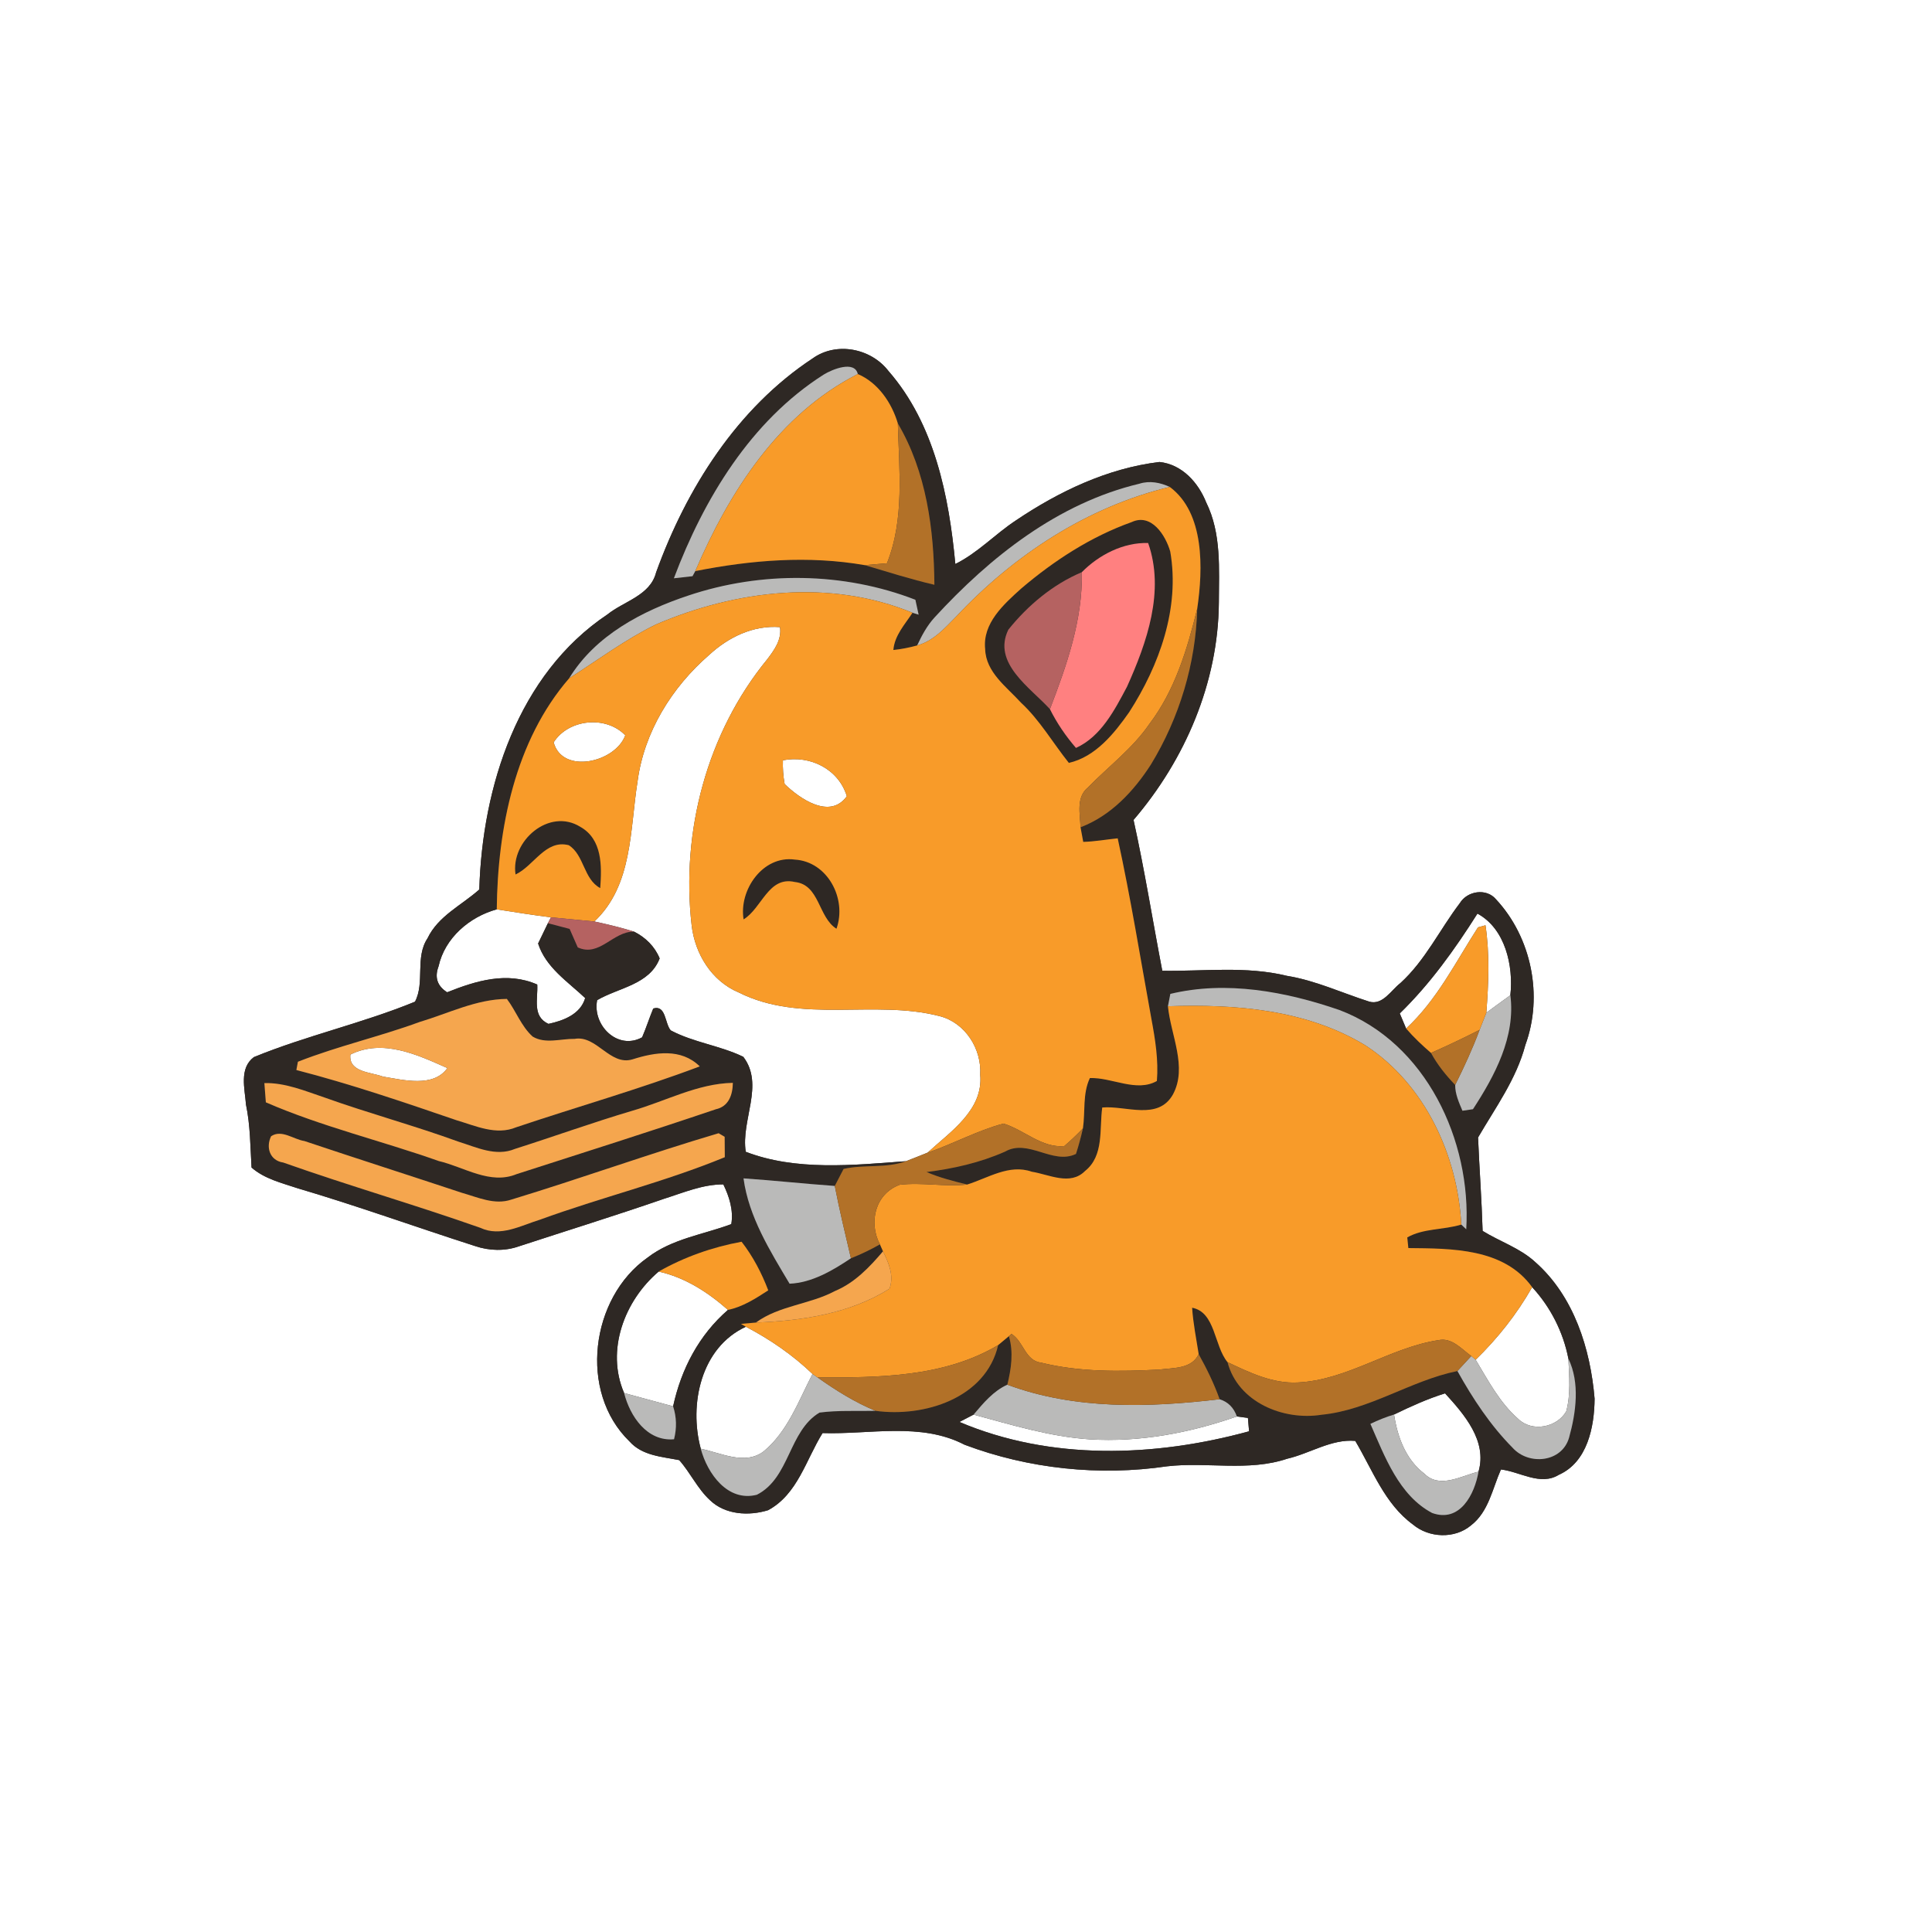 <?xml version="1.0" encoding="UTF-8" ?>
<!DOCTYPE svg PUBLIC "-//W3C//DTD SVG 1.1//EN" "http://www.w3.org/Graphics/SVG/1.1/DTD/svg11.dtd">
<svg width="250pt" height="250pt" viewBox="0 0 250 250" version="1.1" xmlns="http://www.w3.org/2000/svg">
<rect x="0" y="0" width="250" height="250" fill="#333333" stroke="none"/>
<g id="#ffffffff">
<path fill="#ffffff" opacity="1.00" d=" M 0.00 0.00 L 250.00 0.00 L 250.00 250.00 L 0.00 250.00 L 0.00 0.00 M 105.17 46.37 C 95.37 52.83 88.83 63.20 84.90 74.07 C 84.14 77.07 80.75 77.78 78.60 79.51 C 67.03 87.24 62.41 101.79 62.02 115.10 C 59.74 117.14 56.70 118.52 55.32 121.42 C 53.68 123.88 55.00 127.14 53.70 129.62 C 46.90 132.41 39.65 134.00 32.85 136.79 C 30.92 138.24 31.68 140.89 31.83 142.93 C 32.39 145.61 32.39 148.36 32.55 151.08 C 34.23 152.55 36.45 153.07 38.51 153.76 C 46.24 156.04 53.81 158.78 61.48 161.24 C 63.31 161.86 65.32 161.92 67.16 161.27 C 73.42 159.22 79.71 157.27 85.93 155.12 C 88.44 154.33 90.93 153.25 93.60 153.26 C 94.37 154.84 94.93 156.62 94.63 158.40 C 90.99 159.76 86.96 160.29 83.80 162.73 C 76.41 167.92 74.83 180.11 81.46 186.52 C 83.10 188.37 85.63 188.49 87.89 188.94 C 89.34 190.57 90.25 192.63 91.87 194.12 C 93.83 196.02 96.90 196.19 99.39 195.42 C 103.22 193.36 104.29 188.88 106.44 185.44 C 112.55 185.64 119.15 184.00 124.82 186.95 C 133.11 190.07 142.26 191.03 151.02 189.74 C 156.18 189.14 161.53 190.45 166.56 188.76 C 169.51 188.08 172.27 186.19 175.37 186.45 C 177.60 190.20 179.18 194.60 182.82 197.26 C 184.90 199.02 188.24 199.16 190.35 197.38 C 192.63 195.62 193.12 192.63 194.22 190.15 C 196.69 190.43 199.31 192.31 201.71 190.84 C 205.42 189.19 206.31 184.63 206.34 180.99 C 205.80 174.53 203.67 167.74 198.67 163.32 C 196.70 161.50 194.10 160.67 191.85 159.28 C 191.73 155.25 191.43 151.22 191.26 147.19 C 193.51 143.32 196.22 139.63 197.38 135.22 C 199.71 128.88 198.18 121.31 193.59 116.38 C 192.35 114.89 189.87 115.27 188.90 116.87 C 186.30 120.29 184.43 124.28 181.21 127.21 C 180.01 128.13 178.92 130.11 177.18 129.61 C 173.63 128.48 170.22 126.87 166.51 126.27 C 161.22 124.98 155.77 125.70 150.40 125.62 C 149.15 119.12 148.11 112.57 146.68 106.10 C 153.36 98.30 157.64 88.32 157.72 77.98 C 157.73 73.62 158.07 69.04 156.08 65.01 C 155.05 62.43 152.95 60.09 150.04 59.78 C 143.30 60.59 137.01 63.60 131.43 67.36 C 128.75 69.13 126.52 71.55 123.62 72.98 C 122.80 64.20 120.93 54.84 114.97 48.01 C 112.71 45.07 108.24 44.18 105.17 46.37 Z" />
<path fill="#ffffff" opacity="1.00" d=" M 91.76 84.75 C 94.25 82.45 97.47 80.88 100.93 81.15 C 101.17 82.77 100.20 84.10 99.28 85.31 C 91.49 94.82 88.10 107.60 89.50 119.75 C 89.93 123.43 92.08 126.95 95.58 128.42 C 103.71 132.51 113.09 129.29 121.60 131.49 C 124.90 132.34 127.04 135.72 126.84 139.06 C 127.26 143.64 122.99 146.43 120.03 149.15 C 119.10 149.53 118.16 149.90 117.23 150.26 C 110.39 150.77 102.99 151.54 96.50 149.04 C 95.85 144.97 98.95 140.37 96.18 136.75 C 93.17 135.29 89.75 134.90 86.79 133.33 C 86.01 132.42 86.19 130.00 84.53 130.50 C 84.02 131.73 83.62 133.00 83.09 134.23 C 79.93 135.96 76.63 132.67 77.27 129.42 C 80.06 127.79 84.05 127.42 85.36 124.02 C 84.73 122.47 83.52 121.29 82.04 120.55 C 80.35 120.02 78.63 119.61 76.91 119.24 C 81.90 114.55 81.50 107.33 82.50 101.11 C 83.34 94.72 86.94 88.93 91.76 84.75 Z" />
<path fill="#ffffff" opacity="1.00" d=" M 71.64 96.06 C 73.58 93.02 78.43 92.56 80.91 95.15 C 79.62 98.66 72.78 100.25 71.64 96.06 Z" />
<path fill="#ffffff" opacity="1.00" d=" M 101.31 98.38 C 104.82 97.69 108.51 99.51 109.58 103.03 C 107.41 106.07 103.51 103.38 101.53 101.45 C 101.35 100.43 101.27 99.41 101.31 98.38 Z" />
<path fill="#ffffff" opacity="1.00" d=" M 56.75 125.04 C 57.56 121.37 60.75 118.64 64.28 117.67 C 66.61 118.03 68.95 118.41 71.29 118.70 L 70.90 119.46 C 70.58 120.11 69.95 121.43 69.63 122.09 C 70.63 125.20 73.46 127.01 75.72 129.15 C 75.12 131.24 72.90 132.08 70.97 132.49 C 68.83 131.51 69.63 129.24 69.52 127.40 C 65.61 125.68 61.60 126.91 57.86 128.40 C 56.58 127.59 56.21 126.47 56.75 125.04 Z" />
<path fill="#ffffff" opacity="1.00" d=" M 191.18 118.22 C 194.78 120.16 195.86 124.98 195.44 128.78 C 194.40 129.53 193.36 130.28 192.33 131.05 C 192.62 127.28 192.78 123.47 192.22 119.73 L 191.25 120.00 C 188.35 124.50 185.95 129.39 181.95 133.09 C 181.74 132.60 181.33 131.63 181.13 131.14 C 185.07 127.30 188.25 122.85 191.18 118.22 Z" />
<path fill="#ffffff" opacity="1.00" d=" M 45.34 136.46 C 49.53 134.38 54.00 136.48 57.89 138.21 C 56.08 140.77 52.19 139.74 49.55 139.31 C 48.03 138.73 45.08 138.76 45.34 136.46 Z" />
<path fill="#ffffff" opacity="1.00" d=" M 80.76 180.26 C 78.37 174.73 80.81 168.29 85.23 164.54 C 88.65 165.30 91.60 167.21 94.20 169.50 C 90.44 172.76 88.15 177.15 87.10 181.98 C 84.99 181.40 82.87 180.84 80.76 180.26 Z" />
<path fill="#ffffff" opacity="1.00" d=" M 190.95 175.95 C 193.81 173.17 196.29 170.03 198.26 166.56 C 200.64 169.13 202.28 172.37 202.95 175.81 C 203.05 178.07 203.27 180.42 202.67 182.63 C 201.46 184.73 198.23 185.35 196.45 183.60 C 194.06 181.51 192.57 178.64 190.95 175.95 Z" />
<path fill="#ffffff" opacity="1.00" d=" M 90.68 187.47 C 89.13 181.73 90.69 174.36 96.52 171.68 C 99.65 173.32 102.59 175.34 105.14 177.79 C 103.33 181.27 101.93 185.24 98.81 187.81 C 96.38 189.65 93.28 187.99 90.68 187.47 Z" />
<path fill="#ffffff" opacity="1.00" d=" M 180.39 183.04 C 182.53 182.00 184.71 181.01 186.99 180.30 C 189.47 183.02 192.47 186.45 191.32 190.43 C 189.10 190.97 186.29 192.68 184.32 190.70 C 181.90 188.87 180.83 185.93 180.39 183.04 Z" />
<path fill="#ffffff" opacity="1.00" d=" M 124.15 184.00 C 124.61 183.76 125.53 183.29 125.98 183.05 C 130.92 184.38 135.87 185.91 141.00 186.25 C 147.48 186.65 153.95 185.42 160.05 183.29 C 160.41 183.34 161.13 183.43 161.48 183.48 C 161.52 183.91 161.59 184.78 161.63 185.21 C 149.43 188.55 135.96 189.02 124.15 184.00 Z" />
</g>
<g id="#2e2824ff">
<path fill="#2e2824" opacity="1.00" d=" M 105.17 46.37 C 108.24 44.18 112.71 45.07 114.97 48.01 C 120.93 54.84 122.80 64.20 123.62 72.98 C 126.52 71.55 128.75 69.13 131.43 67.36 C 137.01 63.60 143.30 60.59 150.04 59.78 C 152.95 60.09 155.05 62.43 156.08 65.01 C 158.07 69.04 157.73 73.62 157.72 77.98 C 157.64 88.32 153.36 98.30 146.68 106.10 C 148.11 112.57 149.15 119.12 150.40 125.62 C 155.77 125.70 161.22 124.98 166.51 126.27 C 170.22 126.87 173.63 128.48 177.18 129.61 C 178.92 130.11 180.01 128.13 181.21 127.21 C 184.43 124.28 186.30 120.29 188.90 116.87 C 189.87 115.27 192.35 114.89 193.59 116.38 C 198.18 121.31 199.71 128.88 197.38 135.22 C 196.22 139.63 193.51 143.32 191.26 147.19 C 191.43 151.22 191.73 155.25 191.85 159.28 C 194.10 160.67 196.70 161.50 198.67 163.32 C 203.67 167.74 205.80 174.53 206.34 180.99 C 206.31 184.63 205.42 189.19 201.71 190.84 C 199.31 192.31 196.69 190.43 194.22 190.15 C 193.12 192.63 192.63 195.62 190.35 197.38 C 188.24 199.16 184.90 199.02 182.82 197.26 C 179.18 194.60 177.60 190.20 175.37 186.45 C 172.27 186.19 169.51 188.08 166.56 188.76 C 161.53 190.45 156.18 189.14 151.02 189.74 C 142.26 191.03 133.11 190.07 124.82 186.95 C 119.15 184.00 112.55 185.64 106.44 185.44 C 104.29 188.88 103.22 193.36 99.39 195.42 C 96.90 196.19 93.83 196.02 91.87 194.12 C 90.25 192.63 89.34 190.57 87.89 188.94 C 85.63 188.49 83.10 188.37 81.46 186.52 C 74.83 180.11 76.41 167.92 83.80 162.73 C 86.96 160.29 90.99 159.76 94.63 158.40 C 94.93 156.62 94.37 154.84 93.60 153.26 C 90.93 153.25 88.44 154.33 85.93 155.12 C 79.71 157.27 73.42 159.22 67.16 161.27 C 65.32 161.92 63.31 161.86 61.48 161.24 C 53.81 158.78 46.24 156.04 38.51 153.76 C 36.45 153.07 34.23 152.55 32.55 151.08 C 32.39 148.36 32.39 145.61 31.83 142.93 C 31.68 140.89 30.92 138.24 32.85 136.79 C 39.65 134.00 46.90 132.41 53.70 129.62 C 55.00 127.14 53.68 123.88 55.32 121.42 C 56.70 118.52 59.74 117.14 62.02 115.10 C 62.41 101.79 67.03 87.24 78.60 79.51 C 80.75 77.78 84.14 77.07 84.90 74.07 C 88.83 63.20 95.37 52.83 105.17 46.37 M 106.59 48.47 C 97.15 54.47 91.07 64.56 87.20 74.83 C 87.80 74.76 89.01 74.63 89.61 74.56 L 89.97 73.90 C 97.19 72.47 104.60 71.86 111.90 73.13 C 114.89 74.01 117.86 74.96 120.91 75.67 C 120.86 68.51 119.88 61.07 116.18 54.79 C 115.39 52.12 113.62 49.52 111.00 48.40 C 110.59 46.61 107.71 47.78 106.59 48.47 M 147.45 62.59 C 136.91 65.10 128.12 72.07 120.93 79.90 C 119.96 80.96 119.28 82.23 118.68 83.52 C 117.67 83.80 116.64 84.00 115.60 84.11 C 115.76 82.21 117.09 80.81 118.08 79.29 L 118.87 79.54 C 118.77 79.06 118.56 78.09 118.45 77.61 C 109.14 74.00 98.54 73.89 89.08 77.06 C 83.09 79.05 77.03 82.22 73.65 87.77 C 66.65 95.84 64.39 107.21 64.28 117.67 C 60.75 118.64 57.56 121.37 56.75 125.04 C 56.21 126.47 56.58 127.59 57.86 128.40 C 61.60 126.91 65.61 125.68 69.52 127.40 C 69.63 129.24 68.83 131.51 70.97 132.49 C 72.90 132.08 75.12 131.24 75.72 129.15 C 73.46 127.01 70.63 125.20 69.63 122.09 C 69.95 121.43 70.58 120.11 70.90 119.46 C 71.60 119.64 73.00 120.02 73.71 120.20 C 73.97 120.80 74.50 122.00 74.76 122.59 C 77.58 123.89 79.30 120.51 82.04 120.55 C 83.52 121.29 84.73 122.47 85.36 124.02 C 84.05 127.42 80.06 127.79 77.27 129.42 C 76.63 132.67 79.93 135.96 83.09 134.23 C 83.62 133.00 84.02 131.73 84.53 130.50 C 86.19 130.00 86.01 132.42 86.79 133.33 C 89.75 134.90 93.17 135.29 96.18 136.75 C 98.95 140.37 95.85 144.97 96.50 149.04 C 102.99 151.54 110.39 150.77 117.23 150.26 C 114.66 151.21 111.81 150.65 109.16 151.26 C 108.87 151.81 108.30 152.91 108.02 153.46 C 104.08 153.18 100.15 152.75 96.21 152.48 C 96.88 157.45 99.65 161.88 102.17 166.11 C 105.07 165.99 107.75 164.40 110.11 162.82 C 111.40 162.31 112.65 161.71 113.86 161.02 L 114.26 161.92 C 112.51 163.98 110.59 166.00 108.04 167.06 C 104.78 168.80 100.83 168.93 97.81 171.14 C 97.33 171.19 96.36 171.27 95.88 171.31 L 96.52 171.68 C 90.69 174.36 89.13 181.73 90.68 187.47 C 91.53 190.66 94.15 194.39 97.94 193.42 C 102.22 191.24 102.03 185.19 106.04 182.79 C 108.44 182.47 110.87 182.62 113.29 182.56 C 119.56 183.43 127.57 180.95 129.16 174.06 C 129.51 173.77 130.20 173.19 130.55 172.90 C 131.17 174.99 130.85 177.11 130.35 179.18 C 128.54 179.99 127.24 181.57 125.98 183.05 C 125.53 183.29 124.61 183.76 124.15 184.00 C 135.96 189.02 149.43 188.55 161.63 185.21 C 161.59 184.78 161.52 183.91 161.48 183.48 C 161.13 183.43 160.41 183.34 160.05 183.29 C 159.65 182.14 158.90 181.40 157.82 181.06 C 157.10 179.04 156.15 177.10 155.11 175.23 C 154.80 173.23 154.39 171.24 154.26 169.22 C 157.29 169.79 157.08 174.13 158.84 176.26 C 160.20 181.45 166.05 183.85 171.00 183.07 C 177.24 182.46 182.51 178.65 188.59 177.41 C 190.57 180.97 192.85 184.43 195.72 187.33 C 197.80 189.66 202.12 189.26 203.04 186.02 C 203.94 182.78 204.46 178.95 202.95 175.81 C 202.28 172.37 200.64 169.13 198.26 166.56 C 194.61 161.49 187.84 161.56 182.24 161.50 C 182.21 161.15 182.14 160.47 182.10 160.12 C 184.19 158.93 186.81 159.16 189.09 158.46 L 189.73 159.07 C 190.42 147.60 184.52 134.94 173.33 130.70 C 166.39 128.31 158.69 126.86 151.44 128.61 C 151.36 129.01 151.21 129.81 151.13 130.21 C 151.49 133.94 153.69 138.07 151.78 141.62 C 149.85 145.04 145.71 143.04 142.63 143.31 C 142.24 146.09 142.89 149.55 140.40 151.53 C 138.48 153.47 135.75 151.97 133.51 151.62 C 130.59 150.59 127.85 152.44 125.15 153.28 C 123.37 152.84 121.58 152.39 119.89 151.66 C 123.38 151.23 126.81 150.45 130.03 149.03 C 133.05 147.29 136.22 150.77 139.23 149.32 C 139.58 148.23 139.88 147.13 140.13 146.01 C 140.45 143.86 140.07 141.52 141.03 139.50 C 143.89 139.40 147.05 141.38 149.70 139.88 C 149.92 137.19 149.49 134.52 149.00 131.89 C 147.58 124.08 146.32 116.24 144.63 108.48 C 143.14 108.63 141.66 108.90 140.17 108.94 C 140.08 108.47 139.91 107.52 139.82 107.05 C 143.74 105.56 146.70 102.39 148.92 98.94 C 152.61 92.90 154.74 85.85 154.92 78.76 C 155.68 73.60 155.89 66.37 151.37 63.01 C 150.14 62.44 148.77 62.17 147.45 62.59 M 191.18 118.22 C 188.25 122.85 185.07 127.30 181.13 131.14 C 181.33 131.63 181.74 132.60 181.95 133.09 C 182.93 134.23 184.03 135.26 185.17 136.25 C 186.00 137.78 187.10 139.14 188.30 140.39 C 188.29 141.57 188.79 142.67 189.24 143.73 C 189.58 143.68 190.26 143.58 190.60 143.53 C 193.43 139.19 196.13 134.15 195.44 128.78 C 195.86 124.98 194.78 120.16 191.18 118.22 M 54.28 132.25 C 49.10 134.15 43.68 135.37 38.55 137.39 C 38.50 137.66 38.40 138.19 38.35 138.46 C 45.36 140.27 52.22 142.61 59.08 144.96 C 61.57 145.69 64.20 146.95 66.79 145.87 C 74.70 143.21 82.75 140.93 90.55 137.99 C 88.13 135.61 84.76 136.15 81.85 137.08 C 78.92 137.96 77.22 133.92 74.35 134.43 C 72.56 134.40 70.56 135.12 68.92 134.13 C 67.44 132.79 66.78 130.83 65.59 129.26 C 61.64 129.29 58.01 131.14 54.28 132.25 M 34.21 140.15 C 34.25 140.77 34.35 142.02 34.40 142.64 C 41.61 145.78 49.36 147.61 56.78 150.24 C 60.07 151.01 63.42 153.35 66.85 151.93 C 75.45 149.16 84.06 146.44 92.62 143.54 C 94.30 143.18 94.81 141.66 94.83 140.12 C 90.24 140.21 86.13 142.50 81.79 143.74 C 76.70 145.25 71.69 147.06 66.63 148.67 C 64.17 149.70 61.67 148.46 59.32 147.73 C 53.61 145.65 47.73 144.07 42.00 142.02 C 39.47 141.17 36.93 140.09 34.21 140.15 M 35.08 147.03 C 34.37 148.49 34.93 150.18 36.65 150.43 C 45.09 153.42 53.71 155.90 62.16 158.88 C 64.75 160.10 67.39 158.59 69.86 157.83 C 77.77 154.94 86.00 152.95 93.79 149.74 C 93.78 149.08 93.78 147.76 93.77 147.10 L 92.99 146.64 C 83.99 149.30 75.14 152.50 66.16 155.23 C 64.00 155.96 61.83 154.93 59.77 154.35 C 52.98 152.10 46.17 149.92 39.39 147.65 C 37.98 147.44 36.45 146.11 35.08 147.03 M 85.23 164.54 C 80.81 168.29 78.37 174.73 80.76 180.26 C 81.52 183.26 83.72 186.55 87.22 186.24 C 87.59 184.79 87.55 183.37 87.10 181.98 C 88.15 177.15 90.44 172.76 94.20 169.50 C 96.11 169.11 97.79 168.02 99.41 166.97 C 98.56 164.73 97.43 162.57 95.96 160.68 C 92.21 161.37 88.55 162.65 85.23 164.54 M 180.39 183.04 C 179.34 183.36 178.31 183.77 177.33 184.25 C 179.18 188.46 181.03 193.52 185.32 195.78 C 188.92 197.08 190.82 193.35 191.32 190.43 C 192.47 186.45 189.47 183.02 186.99 180.30 C 184.71 181.01 182.53 182.00 180.39 183.04 Z" />
<path fill="#2e2824" opacity="1.00" d=" M 146.43 67.56 C 148.99 66.36 150.83 69.27 151.43 71.37 C 152.70 78.67 150.03 86.07 146.12 92.15 C 144.18 94.92 141.76 97.93 138.31 98.72 C 136.23 96.12 134.56 93.19 132.10 90.91 C 130.26 88.88 127.57 87.00 127.48 84.00 C 127.12 80.64 129.89 78.19 132.15 76.15 C 136.39 72.54 141.16 69.44 146.43 67.56 M 139.99 74.04 C 136.24 75.62 133.01 78.33 130.48 81.48 C 128.37 85.81 133.32 88.97 135.86 91.76 C 136.76 93.57 137.91 95.25 139.23 96.78 C 142.48 95.31 144.24 91.86 145.84 88.85 C 148.41 83.13 150.75 76.49 148.57 70.27 C 145.37 70.16 142.18 71.81 139.99 74.04 Z" />
<path fill="#2e2824" opacity="1.00" d=" M 66.71 113.16 C 66.05 108.80 71.08 104.49 75.09 106.99 C 77.95 108.60 77.88 112.05 77.67 114.92 C 75.50 113.76 75.61 110.64 73.60 109.37 C 70.59 108.59 69.10 112.04 66.71 113.16 Z" />
<path fill="#2e2824" opacity="1.00" d=" M 96.22 118.97 C 95.59 115.16 98.72 110.66 102.84 111.23 C 107.10 111.48 109.62 116.32 108.24 120.18 C 105.86 118.70 106.08 114.47 102.85 114.13 C 99.42 113.34 98.61 117.51 96.22 118.97 Z" />
</g>
<g id="#babab9ff">
<path fill="#babab9" opacity="1.00" d=" M 106.59 48.47 C 107.71 47.78 110.59 46.61 111.00 48.40 C 100.79 53.58 94.35 63.67 89.97 73.90 L 89.61 74.56 C 89.01 74.63 87.80 74.76 87.20 74.83 C 91.07 64.56 97.15 54.47 106.59 48.47 Z" />
<path fill="#babab9" opacity="1.00" d=" M 147.45 62.59 C 148.77 62.17 150.14 62.44 151.37 63.01 C 140.69 65.58 131.21 71.81 123.75 79.76 C 122.27 81.27 120.79 82.95 118.68 83.52 C 119.28 82.23 119.96 80.96 120.93 79.90 C 128.12 72.07 136.91 65.10 147.45 62.59 Z" />
<path fill="#babab9" opacity="1.00" d=" M 89.08 77.06 C 98.54 73.89 109.14 74.00 118.45 77.61 C 118.56 78.09 118.77 79.06 118.87 79.54 L 118.08 79.29 C 107.39 74.89 95.29 76.34 84.89 80.80 C 80.92 82.74 77.37 85.40 73.65 87.77 C 77.03 82.22 83.09 79.05 89.08 77.06 Z" />
<path fill="#babab9" opacity="1.00" d=" M 151.44 128.61 C 158.69 126.86 166.39 128.31 173.33 130.70 C 184.52 134.94 190.42 147.60 189.73 159.07 L 189.09 158.46 C 188.61 149.46 184.38 140.31 176.70 135.28 C 169.06 130.63 159.87 129.91 151.13 130.21 C 151.21 129.81 151.36 129.01 151.44 128.61 Z" />
<path fill="#babab9" opacity="1.00" d=" M 192.33 131.05 C 193.36 130.28 194.40 129.53 195.44 128.78 C 196.13 134.15 193.43 139.19 190.60 143.53 C 190.26 143.58 189.58 143.68 189.24 143.73 C 188.79 142.67 188.29 141.57 188.30 140.39 C 189.46 138.06 190.55 135.70 191.46 133.26 C 191.68 132.70 192.12 131.60 192.33 131.05 Z" />
<path fill="#babab9" opacity="1.00" d=" M 96.21 152.48 C 100.15 152.75 104.08 153.18 108.02 153.46 C 108.63 156.60 109.38 159.71 110.11 162.82 C 107.75 164.40 105.07 165.99 102.17 166.11 C 99.65 161.88 96.88 157.45 96.21 152.48 Z" />
<path fill="#babab9" opacity="1.00" d=" M 188.59 177.41 C 189.04 176.93 189.93 175.96 190.38 175.47 L 190.95 175.95 C 192.57 178.64 194.06 181.51 196.45 183.60 C 198.23 185.35 201.46 184.73 202.67 182.63 C 203.27 180.42 203.05 178.07 202.95 175.81 C 204.46 178.95 203.94 182.78 203.04 186.02 C 202.12 189.26 197.80 189.66 195.72 187.33 C 192.85 184.43 190.57 180.97 188.59 177.41 Z" />
<path fill="#babab9" opacity="1.00" d=" M 105.14 177.79 L 105.79 178.24 C 108.15 179.91 110.62 181.46 113.29 182.56 C 110.87 182.62 108.44 182.47 106.04 182.79 C 102.03 185.19 102.22 191.24 97.94 193.42 C 94.15 194.39 91.53 190.66 90.68 187.47 C 93.28 187.99 96.38 189.65 98.81 187.81 C 101.93 185.24 103.33 181.27 105.14 177.79 Z" />
<path fill="#babab9" opacity="1.00" d=" M 125.98 183.05 C 127.24 181.57 128.54 179.99 130.35 179.18 C 139.14 182.44 148.65 182.14 157.82 181.06 C 158.90 181.40 159.65 182.14 160.05 183.29 C 153.95 185.42 147.48 186.65 141.00 186.25 C 135.87 185.91 130.92 184.38 125.98 183.05 Z" />
<path fill="#babab9" opacity="1.00" d=" M 80.76 180.26 C 82.87 180.84 84.99 181.40 87.10 181.98 C 87.55 183.37 87.59 184.79 87.22 186.24 C 83.72 186.55 81.52 183.26 80.76 180.26 Z" />
<path fill="#babab9" opacity="1.00" d=" M 177.33 184.25 C 178.31 183.77 179.34 183.36 180.39 183.04 C 180.83 185.93 181.90 188.87 184.32 190.70 C 186.29 192.68 189.10 190.97 191.32 190.43 C 190.82 193.35 188.92 197.08 185.32 195.78 C 181.03 193.52 179.18 188.46 177.33 184.25 Z" />
</g>
<g id="#f89b29ff">
<path fill="#f89b29" opacity="1.00" d=" M 89.97 73.90 C 94.35 63.67 100.79 53.58 111.00 48.40 C 113.62 49.52 115.39 52.12 116.18 54.79 C 116.34 60.81 117.06 67.17 114.77 72.89 C 114.05 72.95 112.61 73.07 111.90 73.13 C 104.60 71.86 97.19 72.47 89.97 73.90 Z" />
<path fill="#f89b29" opacity="1.00" d=" M 151.37 63.01 C 155.89 66.37 155.68 73.60 154.92 78.76 C 153.63 84.01 152.03 89.35 148.71 93.71 C 146.54 96.87 143.44 99.17 140.79 101.89 C 139.22 103.16 139.76 105.31 139.82 107.05 C 139.91 107.52 140.08 108.47 140.17 108.94 C 141.66 108.90 143.14 108.63 144.63 108.48 C 146.32 116.24 147.58 124.08 149.00 131.89 C 149.49 134.52 149.92 137.19 149.70 139.88 C 147.05 141.38 143.89 139.40 141.03 139.50 C 140.07 141.52 140.45 143.86 140.13 146.01 C 139.36 146.82 138.56 147.58 137.72 148.30 C 134.80 148.57 132.52 146.20 129.85 145.39 C 126.46 146.29 123.35 148.02 120.03 149.15 C 122.99 146.43 127.26 143.64 126.84 139.06 C 127.04 135.72 124.90 132.34 121.60 131.49 C 113.09 129.29 103.71 132.51 95.58 128.42 C 92.08 126.95 89.93 123.43 89.50 119.75 C 88.10 107.60 91.49 94.82 99.28 85.31 C 100.20 84.10 101.17 82.77 100.93 81.15 C 97.47 80.88 94.25 82.45 91.76 84.75 C 86.94 88.93 83.34 94.72 82.50 101.11 C 81.50 107.33 81.90 114.55 76.91 119.24 C 75.03 119.06 73.16 118.87 71.29 118.70 C 68.95 118.41 66.61 118.03 64.28 117.67 C 64.39 107.21 66.65 95.84 73.65 87.77 C 77.37 85.40 80.92 82.74 84.89 80.80 C 95.29 76.34 107.39 74.89 118.08 79.29 C 117.09 80.81 115.76 82.21 115.60 84.11 C 116.64 84.00 117.67 83.80 118.68 83.52 C 120.79 82.95 122.27 81.27 123.75 79.76 C 131.21 71.81 140.69 65.58 151.37 63.01 M 146.43 67.56 C 141.16 69.44 136.39 72.54 132.15 76.15 C 129.89 78.19 127.12 80.64 127.48 84.00 C 127.57 87.00 130.26 88.88 132.10 90.91 C 134.56 93.19 136.23 96.12 138.31 98.72 C 141.76 97.93 144.18 94.92 146.12 92.15 C 150.03 86.07 152.70 78.67 151.43 71.37 C 150.83 69.27 148.99 66.36 146.43 67.56 M 71.64 96.06 C 72.78 100.25 79.62 98.66 80.91 95.15 C 78.43 92.56 73.58 93.02 71.64 96.06 M 101.31 98.38 C 101.27 99.41 101.35 100.43 101.53 101.45 C 103.51 103.38 107.41 106.07 109.58 103.03 C 108.51 99.51 104.82 97.69 101.31 98.38 M 66.71 113.16 C 69.10 112.04 70.59 108.59 73.60 109.37 C 75.61 110.64 75.50 113.76 77.67 114.92 C 77.88 112.05 77.95 108.60 75.09 106.99 C 71.08 104.49 66.05 108.80 66.71 113.16 M 96.22 118.97 C 98.61 117.51 99.42 113.34 102.85 114.13 C 106.08 114.47 105.86 118.70 108.24 120.18 C 109.62 116.32 107.10 111.48 102.84 111.23 C 98.72 110.66 95.59 115.16 96.22 118.97 Z" />
<path fill="#f89b29" opacity="1.00" d=" M 191.25 120.00 L 192.22 119.73 C 192.78 123.47 192.62 127.28 192.33 131.05 C 192.12 131.60 191.68 132.70 191.46 133.26 C 189.39 134.32 187.29 135.31 185.17 136.25 C 184.03 135.26 182.93 134.23 181.95 133.09 C 185.95 129.39 188.35 124.50 191.25 120.00 Z" />
<path fill="#f89b29" opacity="1.00" d=" M 151.13 130.21 C 159.87 129.91 169.06 130.63 176.70 135.28 C 184.38 140.31 188.61 149.46 189.09 158.46 C 186.81 159.16 184.19 158.93 182.10 160.12 C 182.14 160.47 182.21 161.15 182.24 161.50 C 187.84 161.56 194.61 161.49 198.26 166.56 C 196.29 170.03 193.81 173.17 190.95 175.95 L 190.38 175.47 C 189.12 174.57 187.89 173.06 186.16 173.41 C 179.85 174.37 174.42 178.57 167.95 178.89 C 164.70 179.07 161.69 177.61 158.84 176.26 C 157.08 174.13 157.29 169.79 154.26 169.22 C 154.39 171.24 154.80 173.23 155.11 175.23 C 154.20 177.16 151.83 176.98 150.05 177.22 C 144.94 177.49 139.72 177.56 134.73 176.33 C 132.65 176.09 132.46 173.58 130.89 172.61 L 130.55 172.90 C 130.20 173.19 129.51 173.77 129.16 174.06 C 122.13 178.23 113.71 178.26 105.79 178.24 L 105.14 177.79 C 102.59 175.34 99.65 173.32 96.52 171.68 L 95.88 171.31 C 96.36 171.27 97.33 171.19 97.81 171.14 C 103.76 170.91 109.98 169.99 115.10 166.76 C 115.72 165.08 115.00 163.42 114.26 161.92 L 113.86 161.02 C 112.37 158.19 113.24 154.48 116.42 153.31 C 119.32 152.97 122.24 153.60 125.15 153.28 C 127.85 152.44 130.59 150.59 133.51 151.62 C 135.75 151.97 138.48 153.47 140.40 151.53 C 142.89 149.55 142.24 146.09 142.63 143.31 C 145.71 143.04 149.85 145.04 151.78 141.62 C 153.69 138.07 151.49 133.94 151.13 130.21 Z" />
<path fill="#f89b29" opacity="1.00" d=" M 85.23 164.54 C 88.55 162.65 92.21 161.37 95.96 160.68 C 97.43 162.57 98.56 164.73 99.41 166.97 C 97.79 168.02 96.11 169.11 94.20 169.50 C 91.60 167.21 88.65 165.30 85.23 164.54 Z" />
</g>
<g id="#b27128ff">
<path fill="#b27128" opacity="1.00" d=" M 116.18 54.79 C 119.88 61.07 120.86 68.51 120.91 75.67 C 117.86 74.96 114.89 74.01 111.90 73.13 C 112.61 73.07 114.05 72.95 114.77 72.89 C 117.06 67.17 116.34 60.81 116.18 54.79 Z" />
<path fill="#b27128" opacity="1.00" d=" M 148.71 93.71 C 152.03 89.35 153.63 84.01 154.92 78.76 C 154.74 85.85 152.61 92.90 148.92 98.94 C 146.70 102.39 143.74 105.56 139.82 107.05 C 139.76 105.31 139.22 103.16 140.79 101.89 C 143.44 99.17 146.54 96.87 148.71 93.71 Z" />
<path fill="#b27128" opacity="1.00" d=" M 185.17 136.25 C 187.29 135.31 189.39 134.32 191.46 133.26 C 190.55 135.70 189.46 138.06 188.30 140.39 C 187.10 139.14 186.00 137.78 185.17 136.25 Z" />
<path fill="#b27128" opacity="1.00" d=" M 120.03 149.15 C 123.35 148.02 126.46 146.29 129.85 145.39 C 132.52 146.20 134.80 148.57 137.72 148.30 C 138.56 147.58 139.36 146.82 140.13 146.01 C 139.88 147.13 139.58 148.23 139.23 149.32 C 136.22 150.77 133.05 147.29 130.03 149.03 C 126.81 150.45 123.38 151.23 119.89 151.66 C 121.58 152.39 123.37 152.84 125.15 153.28 C 122.24 153.60 119.32 152.97 116.42 153.31 C 113.24 154.48 112.37 158.19 113.86 161.02 C 112.65 161.71 111.40 162.31 110.11 162.82 C 109.38 159.71 108.63 156.60 108.02 153.46 C 108.30 152.91 108.87 151.81 109.16 151.26 C 111.81 150.65 114.66 151.21 117.23 150.26 C 118.16 149.90 119.10 149.53 120.03 149.15 Z" />
<path fill="#b27128" opacity="1.00" d=" M 130.89 172.61 C 132.46 173.58 132.65 176.09 134.73 176.33 C 139.72 177.56 144.94 177.49 150.05 177.22 C 151.83 176.98 154.20 177.16 155.11 175.23 C 156.15 177.10 157.10 179.04 157.82 181.06 C 148.65 182.14 139.14 182.44 130.35 179.18 C 130.85 177.11 131.17 174.99 130.55 172.90 L 130.89 172.61 Z" />
<path fill="#b27128" opacity="1.00" d=" M 167.95 178.89 C 174.42 178.57 179.85 174.37 186.16 173.41 C 187.89 173.06 189.12 174.57 190.38 175.47 C 189.93 175.96 189.04 176.93 188.59 177.41 C 182.51 178.65 177.24 182.46 171.00 183.07 C 166.05 183.85 160.20 181.45 158.84 176.26 C 161.69 177.61 164.70 179.07 167.95 178.89 Z" />
<path fill="#b27128" opacity="1.00" d=" M 105.79 178.24 C 113.71 178.26 122.13 178.23 129.16 174.06 C 127.57 180.95 119.56 183.43 113.29 182.56 C 110.62 181.46 108.15 179.91 105.79 178.24 Z" />
</g>
<g id="#ff8080ff">
<path fill="#ff8080" opacity="1.00" d=" M 139.99 74.04 C 142.18 71.81 145.37 70.16 148.57 70.27 C 150.75 76.49 148.41 83.13 145.84 88.85 C 144.24 91.86 142.48 95.31 139.23 96.78 C 137.91 95.25 136.76 93.57 135.86 91.76 C 138.04 86.07 140.10 80.23 139.99 74.04 Z" />
</g>
<g id="#b56261ff">
<path fill="#b56261" opacity="1.00" d=" M 130.48 81.48 C 133.01 78.33 136.24 75.62 139.99 74.04 C 140.10 80.23 138.04 86.07 135.86 91.76 C 133.32 88.97 128.37 85.81 130.48 81.48 Z" />
<path fill="#b56261" opacity="1.00" d=" M 71.29 118.70 C 73.16 118.87 75.03 119.06 76.91 119.24 C 78.63 119.61 80.35 120.02 82.04 120.55 C 79.30 120.51 77.58 123.89 74.76 122.59 C 74.50 122.00 73.97 120.80 73.71 120.20 C 73.00 120.02 71.60 119.64 70.90 119.46 L 71.29 118.70 Z" />
</g>
<g id="#f5a64eff">
<path fill="#f5a64e" opacity="1.00" d=" M 54.28 132.25 C 58.01 131.14 61.64 129.29 65.59 129.26 C 66.78 130.83 67.44 132.79 68.92 134.13 C 70.56 135.12 72.56 134.40 74.35 134.43 C 77.22 133.92 78.92 137.96 81.85 137.08 C 84.76 136.15 88.13 135.61 90.55 137.99 C 82.75 140.93 74.70 143.21 66.79 145.87 C 64.20 146.95 61.57 145.69 59.08 144.96 C 52.22 142.61 45.36 140.27 38.35 138.46 C 38.40 138.19 38.50 137.66 38.55 137.39 C 43.68 135.37 49.10 134.15 54.28 132.25 M 45.34 136.46 C 45.08 138.76 48.03 138.73 49.55 139.31 C 52.19 139.74 56.08 140.77 57.89 138.21 C 54.00 136.48 49.53 134.38 45.34 136.46 Z" />
<path fill="#f5a64e" opacity="1.00" d=" M 34.21 140.15 C 36.93 140.09 39.47 141.17 42.00 142.02 C 47.73 144.07 53.61 145.65 59.32 147.73 C 61.67 148.46 64.17 149.70 66.63 148.67 C 71.69 147.06 76.70 145.25 81.79 143.74 C 86.13 142.50 90.24 140.21 94.83 140.12 C 94.81 141.66 94.30 143.18 92.62 143.54 C 84.06 146.44 75.45 149.16 66.85 151.93 C 63.42 153.35 60.07 151.01 56.78 150.24 C 49.36 147.61 41.61 145.78 34.40 142.64 C 34.35 142.02 34.25 140.77 34.21 140.15 Z" />
<path fill="#f5a64e" opacity="1.00" d=" M 35.08 147.03 C 36.45 146.11 37.98 147.44 39.39 147.65 C 46.17 149.92 52.98 152.10 59.77 154.35 C 61.83 154.93 64.00 155.96 66.16 155.23 C 75.14 152.50 83.99 149.30 92.99 146.64 L 93.77 147.10 C 93.78 147.76 93.78 149.08 93.79 149.74 C 86.00 152.95 77.77 154.94 69.86 157.83 C 67.39 158.59 64.75 160.10 62.16 158.88 C 53.71 155.90 45.09 153.42 36.65 150.43 C 34.93 150.18 34.37 148.49 35.08 147.03 Z" />
<path fill="#f5a64e" opacity="1.00" d=" M 114.26 161.92 C 115.00 163.42 115.72 165.08 115.10 166.76 C 109.98 169.99 103.76 170.91 97.81 171.14 C 100.83 168.93 104.78 168.80 108.04 167.06 C 110.59 166.00 112.51 163.98 114.26 161.92 Z" />
</g>
</svg>
